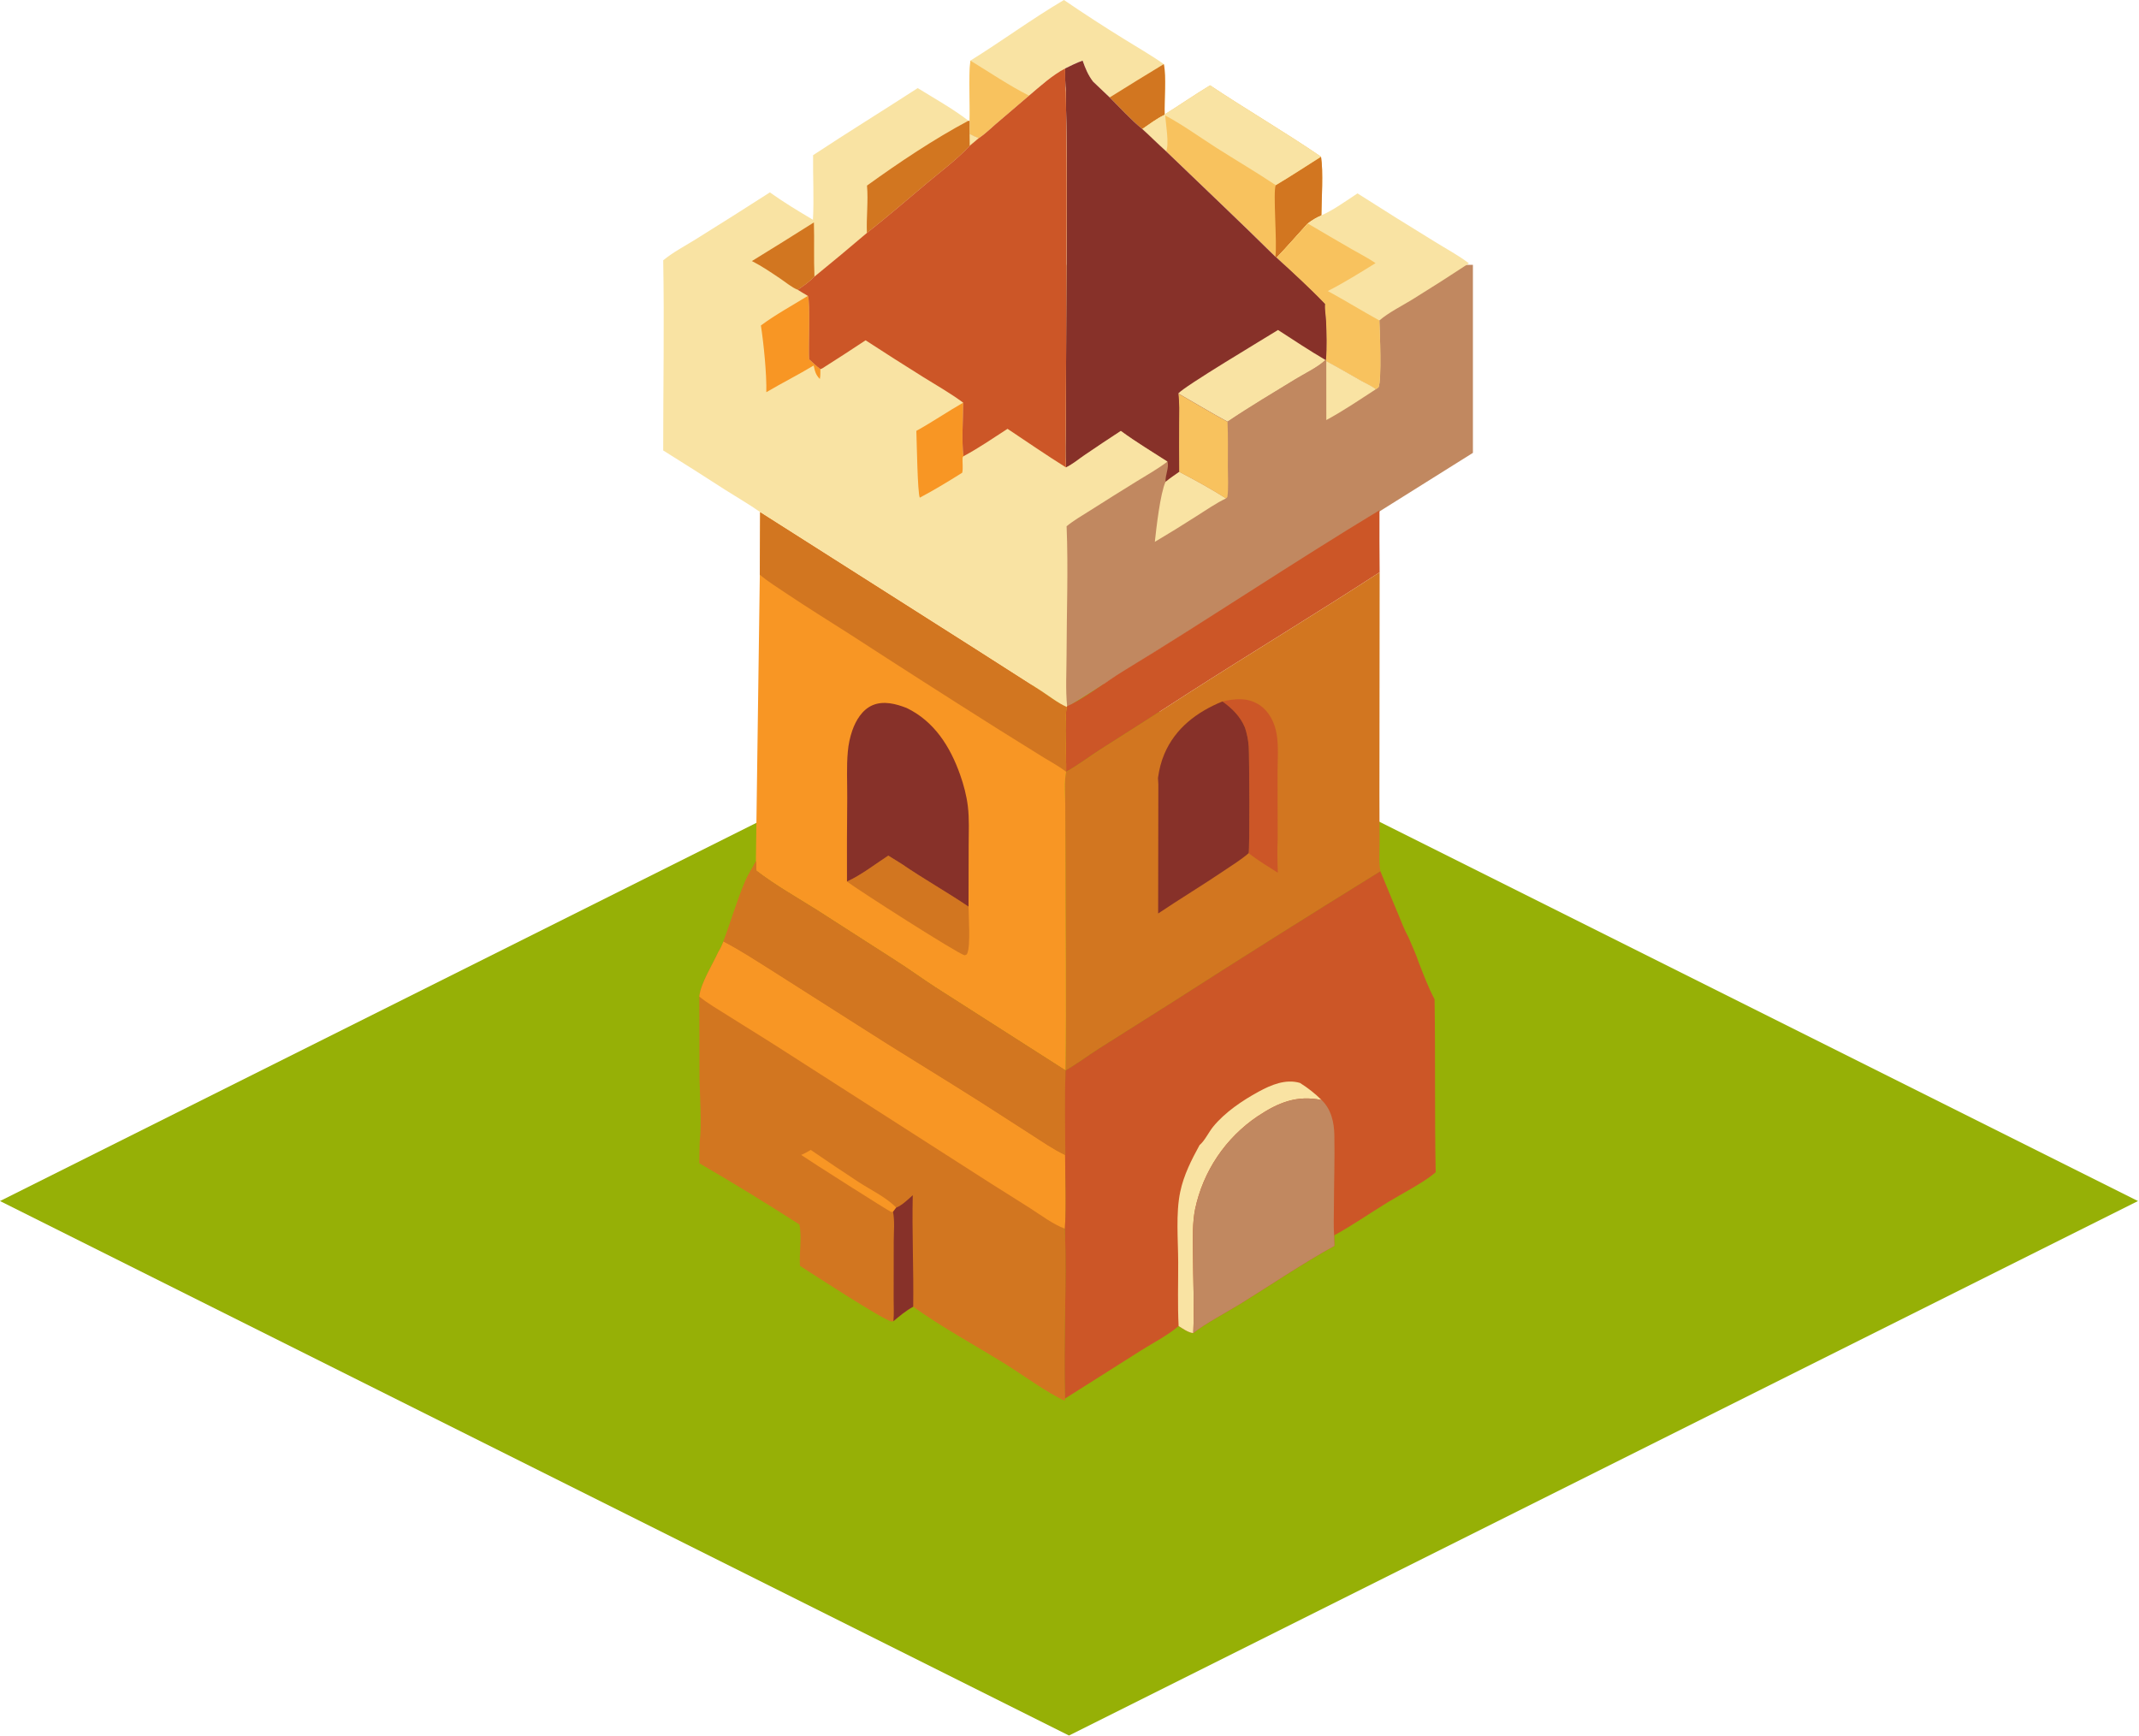 <?xml version="1.0" encoding="UTF-8" standalone="no"?>
<svg
   width="1183.838"
   height="961.006"
   version="1.1"
   id="svg75"
   sodipodi:docname="inspector.svg"
   inkscape:version="1.3.2 (091e20ef0f, 2023-11-25)"
   xmlns:inkscape="http://www.inkscape.org/namespaces/inkscape"
   xmlns:sodipodi="http://sodipodi.sourceforge.net/DTD/sodipodi-0.dtd"
   xmlns="http://www.w3.org/2000/svg"
   xmlns:svg="http://www.w3.org/2000/svg">
  <defs
     id="defs75" />
  <sodipodi:namedview
     id="namedview75"
     pagecolor="#ffffff"
     bordercolor="#000000"
     borderopacity="0.25"
     inkscape:showpageshadow="2"
     inkscape:pageopacity="0.0"
     inkscape:pagecheckerboard="0"
     inkscape:deskcolor="#d1d1d1"
     inkscape:zoom="0.49395158"
     inkscape:cx="483.85309"
     inkscape:cy="452.4735"
     inkscape:window-width="1440"
     inkscape:window-height="831"
     inkscape:window-x="0"
     inkscape:window-y="0"
     inkscape:window-maximized="1"
     inkscape:current-layer="svg75" />
  <rect
     style="fill:#96b006;stroke-width:7.774;stroke-linecap:round"
     id="rect1"
     width="661.786"
     height="661.786"
     x="-743.545"
     y="743.545"
     transform="matrix(0.894,-0.447,0.894,0.447,0,0)" />
  <path
     id="path1"
     style="fill:#c18860;fill-opacity:1"
     d="M 586.755,146.588 V 393.806 L 815.188,250.644 V 146.588 Z" />
  <path
     fill="#f9e3a3"
     d="m 734.042,199.852 c 6.486,3.452 12.833,7.183 19.223,10.809 2.615,1.483 5.934,2.863 8.235,4.742 -8.994,5.839 -18.008,11.98 -27.444,17.074 z"
     id="path2" />
  <path
     fill="#f9e3a3"
     d="m 652.604,261.101 c 8.694,4.548 17.668,9.464 25.941,14.732 -5.594,2.696 -10.934,6.405 -16.183,9.727 q -11.473,7.377 -23.21,14.327 c 0.819,-7.72 3.014,-26.947 5.948,-33.281 2.34,-1.99 5,-3.718 7.504,-5.505 z"
     id="path3" />
  <path
     fill="#f8c25e"
     d="m 652.138,217.785 c 9.075,5.161 18.042,10.645 27.229,15.595 0.373,8.37 0.187,16.812 0.197,25.192 0.007,5.378 0.446,11.197 -0.265,16.499 l -0.754,0.762 c -8.273,-5.268 -17.247,-10.184 -25.941,-14.732 -0.103,-9.107 -0.017,-18.221 -0.027,-27.329 -0.005,-5.254 0.287,-10.778 -0.439,-15.987 z"
     id="path5" />
  <path
     fill="#f9e3a3"
     d="m 588.838,0 q 16.431,11.203 33.349,21.656 c 7.282,4.552 14.935,8.867 21.924,13.825 1.519,7.064 0.221,20.057 0.496,27.829 l -0.237,0.35 c -4.266,2.034 -8.229,5.112 -12.15,7.749 -6.377,-5.155 -12.243,-11.688 -18.055,-17.493 l -9.215,-8.759 c -2.781,-3.644 -4.262,-7.335 -5.769,-11.606 -3.359,1.198 -6.498,2.757 -9.689,4.338 -7.343,3.908 -13.623,9.704 -19.953,15.042 l -18.376,15.685 c -3.026,2.588 -6.059,5.613 -9.373,7.81 -1.857,-0.652 -3.475,-1.39 -5.17,-2.393 -0.076,-2.338 -0.003,-4.7 0,-7.04 0.355,-11.027 -0.741,-22.508 0.446,-33.448 17.433,-10.806 34.122,-23.158 51.772,-33.545 z"
     id="path22" />
  <path
     fill="#d27620"
     d="m 644.111,35.481 c 1.519,7.064 0.221,20.057 0.496,27.829 l -0.237,0.35 c -4.266,2.034 -8.229,5.112 -12.15,7.749 -6.377,-5.155 -12.243,-11.688 -18.055,-17.493 q 14.909,-9.321 29.946,-18.435 z"
     id="path23" />
  <path
     fill="#f8c25e"
     d="m 536.62,66.993 c 0.355,-11.027 -0.741,-22.508 0.446,-33.448 10.428,6.359 21.604,13.943 32.473,19.386 l -18.376,15.685 c -3.026,2.588 -6.059,5.613 -9.373,7.81 -1.857,-0.652 -3.475,-1.39 -5.17,-2.393 -0.076,-2.338 -0.003,-4.7 0,-7.04 z"
     id="path24" />
  <path
     fill="#f8c25e"
     d="m 669.723,47.241 c 20.233,13.496 41.351,25.763 61.403,39.489 1.334,8.424 0.284,23.362 0.214,32.481 -2.79,1.196 -5.177,2.61 -7.575,4.469 -5.743,6.28 -11.328,12.773 -17.212,18.915 l -0.684,-0.514 c -19.881,-19.68 -40.307,-38.885 -60.441,-58.314 -4.485,-4.023 -8.748,-8.301 -13.208,-12.358 3.921,-2.637 7.884,-5.715 12.15,-7.749 l 0.237,-0.35 c 8.442,-5.23 16.617,-10.953 25.116,-16.069 z"
     id="path31" />
  <path
     fill="#d27620"
     d="m 731.126,86.73 c 1.334,8.424 0.284,23.362 0.214,32.481 -2.79,1.196 -5.177,2.61 -7.575,4.469 -5.743,6.28 -11.328,12.773 -17.212,18.915 l -0.684,-0.514 c 1.073,-7.471 -1.429,-36.152 0.206,-39.602 8.469,-5.015 16.72,-10.503 25.051,-15.749 z"
     id="path32" />
  <path
     fill="#f9e3a3"
     d="m 669.723,47.241 c 20.233,13.496 41.351,25.763 61.403,39.489 -8.331,5.246 -16.582,10.734 -25.051,15.749 -10.824,-7.236 -22.198,-13.876 -33.183,-20.895 -9.175,-5.862 -18.38,-12.563 -27.975,-17.671 0.281,4.883 2.257,15.636 0.511,19.854 -4.485,-4.023 -8.748,-8.301 -13.208,-12.358 3.921,-2.637 7.884,-5.715 12.15,-7.749 l 0.237,-0.35 c 8.442,-5.23 16.617,-10.953 25.116,-16.069 z"
     id="path33" />
  <path
     fill="#f9e3a3"
     d="m 751.319,107.036 q 21.174,13.52 42.602,26.632 c 6.286,3.925 13.207,7.604 19.076,12.083 q -15.417,10.159 -31.119,19.871 c -6.018,3.717 -13.117,7.19 -18.464,11.741 0.262,6.169 1.375,33.134 -0.486,37.011 l -1.428,1.029 c -2.301,-1.879 -5.62,-3.259 -8.235,-4.742 -6.39,-3.626 -12.737,-7.357 -19.223,-10.809 l -0.177,-0.69 c 0.595,-7.031 0.354,-14.384 0.054,-21.435 -0.136,-3.193 -0.805,-6.286 -0.552,-9.486 -8.551,-8.939 -17.738,-17.249 -26.814,-25.646 5.884,-6.142 11.469,-12.635 17.212,-18.915 2.398,-1.859 4.785,-3.273 7.575,-4.469 6.952,-3.111 13.604,-8.016 19.979,-12.175 z"
     id="path39" />
  <path
     fill="#f8c25e"
     d="m 723.765,123.68 q 11.991,7.098 24.061,14.058 c 4.463,2.581 9.231,5.002 13.494,7.888 -8.675,5.365 -17.356,10.804 -26.443,15.45 9.627,5.244 18.939,11.02 28.537,16.287 0.262,6.169 1.375,33.134 -0.486,37.011 l -1.428,1.029 c -2.301,-1.879 -5.62,-3.259 -8.235,-4.742 -6.39,-3.626 -12.737,-7.357 -19.223,-10.809 l -0.177,-0.69 c 0.595,-7.031 0.354,-14.384 0.054,-21.435 -0.136,-3.193 -0.805,-6.286 -0.552,-9.486 -8.551,-8.939 -17.738,-17.249 -26.814,-25.646 5.884,-6.142 11.469,-12.635 17.212,-18.915 z"
     id="path40" />
  <path
     fill="#cc5627"
     d="m 763.485,282.401 q -0.071,17.162 0.094,34.322 c -35.027,22.78 -70.825,44.392 -105.983,66.964 q -24.044,15.605 -48.259,30.945 c -6.391,4.075 -12.664,8.928 -19.286,12.55 0.166,-10.17 -1.138,-26.708 0.322,-35.956 l 0.216,-0.418 c 6.42,-2.249 23.596,-14.812 30.625,-19.092 47.823,-29.116 94.344,-60.357 142.271,-89.315 z"
     id="path41" />
  <path
     fill="#873129"
     d="m 589.492,37.889 c 3.191,-1.581 6.33,-3.14 9.689,-4.338 1.507,4.271 2.988,7.962 5.769,11.606 l 9.215,8.759 c 5.812,5.805 11.678,12.338 18.055,17.493 4.46,4.057 8.723,8.335 13.208,12.358 20.134,19.429 40.56,38.634 60.441,58.314 l 0.684,0.514 c 9.076,8.397 18.263,16.707 26.814,25.646 -0.253,3.2 0.416,6.293 0.552,9.486 0.3,7.051 0.541,14.404 -0.054,21.435 l -0.266,0.069 c -4.395,4.164 -11.45,7.437 -16.655,10.629 -12.584,7.716 -25.339,15.259 -37.577,23.52 -9.187,-4.95 -18.154,-10.434 -27.229,-15.595 0.726,5.209 0.434,10.733 0.439,15.987 0.01,9.108 -0.076,18.222 0.027,27.329 -2.504,1.787 -5.164,3.515 -7.504,5.505 -0.347,-3.274 2.174,-8.285 1.004,-11.134 -8.613,-5.55 -17.529,-10.894 -25.779,-16.969 q -10.151,6.612 -20.156,13.443 c -3.224,2.185 -6.707,5.137 -10.206,6.751 -0.473,-7.256 -0.183,-14.792 -0.138,-22.069 l 0.208,-37.923 c 0.037,-49.199 0.754,-98.535 -0.149,-147.718 -0.449,-4.295 -0.301,-8.775 -0.392,-13.098 z"
     id="path48" />
  <path
     fill="#f9e3a3"
     d="m 707.328,182.633 c 8.686,5.616 17.336,11.385 26.271,16.598 -4.395,4.164 -11.45,7.437 -16.655,10.629 -12.584,7.716 -25.339,15.259 -37.577,23.52 -9.187,-4.95 -18.154,-10.434 -27.229,-15.595 2.759,-3.662 46.873,-29.977 55.19,-35.152 z"
     id="path49" />
  <path
     fill="#d27620"
     d="m 590.051,427.182 c 6.622,-3.622 12.895,-8.475 19.286,-12.55 q 24.215,-15.339 48.259,-30.945 c 35.158,-22.572 70.956,-44.184 105.983,-66.964 l -0.127,122.867 0.068,26.673 c 0.008,5.106 -0.472,10.912 0.447,15.914 q -58.107,35.905 -115.608,72.774 l -40.126,25.347 c -6.172,3.947 -12.169,8.525 -18.538,12.122 0.553,-40.175 -0.019,-80.454 -0.038,-120.641 l -0.096,-26.771 c -0.032,-5.663 -0.644,-12.28 0.49,-17.826 z"
     id="path50" />
  <path
     fill="#cc5627"
     d="m 676.568,388.215 c 7.148,-1.577 14,-2.298 20.488,1.974 5.308,3.495 8.334,9.583 9.439,15.698 1.266,7.003 0.574,14.95 0.564,22.07 l 0.082,36.478 c -0.329,6.164 -0.137,12.416 0.083,18.585 -5.444,-3.487 -11.074,-6.828 -16.169,-10.817 0.638,-1.839 0.416,-53.431 0.041,-59.045 -0.248,-3.712 -0.934,-6.944 -2.075,-10.481 -2.56,-6.144 -7.116,-10.644 -12.453,-14.462 z"
     id="path51" />
  <path
     fill="#873129"
     d="m 676.568,388.215 c 5.337,3.818 9.893,8.318 12.453,14.462 1.141,3.537 1.827,6.769 2.075,10.481 0.375,5.614 0.597,57.206 -0.041,59.045 -4.134,3.592 -9.044,6.606 -13.578,9.671 -12.024,8.128 -24.455,15.614 -36.498,23.708 l 0.114,-71.489 -0.211,-3.515 c 0.66,-4.644 1.681,-8.924 3.519,-13.255 6.091,-14.35 18.046,-23.309 32.167,-29.108 z"
     id="path52" />
  <path
     fill="#f89624"
     d="m 420.712,283.399 119.224,75.763 35.658,22.785 c 4.675,2.983 9.754,7.12 14.779,9.279 -1.46,9.248 -0.156,25.786 -0.322,35.956 -1.134,5.546 -0.522,12.163 -0.49,17.826 l 0.096,26.771 c 0.019,40.187 0.591,80.466 0.038,120.641 l -72.353,-46.248 c -7.318,-4.776 -14.376,-9.941 -21.755,-14.625 l -43.166,-27.712 c -11.332,-7.132 -23.125,-13.759 -33.768,-21.908 l -0.307,-5.338 2.178,-158.465 z"
     id="path53" />
  <path
     fill="#d27620"
     d="m 491.63,473.553 q 3.656,2.226 7.273,4.515 c 12.129,8.32 24.97,15.506 37.137,23.719 0.032,5.42 1.193,21.439 -0.665,25.81 -0.401,0.943 -0.617,0.774 -1.51,1.106 -3.578,-0.682 -59.601,-36.536 -65.098,-40.811 7.785,-3.49 15.646,-9.641 22.863,-14.339 z"
     id="path54" />
  <path
     fill="#873129"
     d="m 468.767,487.892 q -0.087,-23.24 0.138,-46.479 c 0.037,-8.359 -0.444,-17.075 0.325,-25.39 q 0.25,-2.983 0.866,-5.913 0.617,-2.929 1.591,-5.76 c 1.993,-5.642 5.45,-11.512 11.145,-13.998 6.109,-2.667 13.031,-0.822 18.934,1.477 15.261,7.35 24.107,21.336 29.632,36.986 1.973,5.587 3.546,11.484 4.258,17.375 0.855,7.081 0.47,14.457 0.46,21.586 l -0.076,34.011 c -12.167,-8.213 -25.008,-15.399 -37.137,-23.719 q -3.617,-2.289 -7.273,-4.515 c -7.217,4.698 -15.078,10.849 -22.863,14.339 z"
     id="path55" />
  <path
     fill="#d27620"
     d="m 420.712,283.399 119.224,75.763 35.658,22.785 c 4.675,2.983 9.754,7.12 14.779,9.279 -1.46,9.248 -0.156,25.786 -0.322,35.956 -3.673,-2.987 -8.368,-5.402 -12.413,-7.922 l -25.783,-16.073 q -40.843,-25.774 -81.354,-52.065 c -11.782,-7.527 -23.667,-14.859 -35.272,-22.66 -4.95,-3.328 -10.103,-6.535 -14.705,-10.338 z"
     id="path56" />
  <path
     fill="#f9e3a3"
     d="m 569.539,52.931 c 6.33,-5.338 12.61,-11.135 19.953,-15.042 0.091,4.324 -0.057,8.803 0.392,13.098 0.903,49.183 0.186,98.519 0.149,147.718 l -0.208,37.923 c -0.045,7.277 -0.335,14.813 0.138,22.069 3.499,-1.614 6.982,-4.566 10.206,-6.751 q 10.005,-6.831 20.156,-13.443 c 8.25,6.075 17.166,11.419 25.779,16.969 -5.16,3.981 -11.044,7.243 -16.588,10.673 q -13.127,8.09 -26.135,16.369 c -4.364,2.772 -9.073,5.465 -13.069,8.739 0.95,23.257 0.016,47.878 -0.027,71.305 -0.016,9.246 -0.609,19.076 0.304,28.25 l -0.216,0.418 c -5.025,-2.159 -10.104,-6.296 -14.779,-9.279 l -35.658,-22.785 -119.224,-75.763 c -6.232,-4.364 -12.925,-8.21 -19.349,-12.294 q -17.067,-11.043 -34.314,-21.802 c -0.014,-35.064 0.637,-70.175 0.01,-105.231 5.407,-4.528 12.504,-8.174 18.494,-11.955 q 20.363,-12.67 40.537,-25.637 c 7.659,5.487 15.745,10.352 23.846,15.149 0.612,-11.818 -0.057,-23.892 0.071,-35.748 19.138,-12.623 38.666,-24.656 57.907,-37.125 9.384,5.799 19.332,11.349 28.08,18.054 l 0.626,0.183 c -0.003,2.34 -0.076,4.702 0,7.04 1.695,1.003 3.313,1.741 5.17,2.393 3.314,-2.197 6.347,-5.222 9.373,-7.81 z"
     id="path57" />
  <path
     fill="#d27620"
     d="m 450.456,123.099 c 0.308,9.995 -0.129,20.019 0.305,30.003 -2.74,2.795 -6.007,5.101 -9.249,7.282 -3.13,-1.202 -6.536,-4.066 -9.367,-5.976 -5.222,-3.524 -10.376,-7.048 -15.993,-9.93 q 17.23,-10.565 34.304,-21.379 z"
     id="path58" />
  <path
     fill="#f89624"
     d="m 533.069,222.852 c -0.024,8.923 -0.922,21.128 0.149,29.653 l -0.472,0.747 c -0.182,2.523 0.351,6.013 -0.197,8.376 -7.71,4.855 -15.435,9.544 -23.49,13.811 -1.266,-2.706 -1.683,-31.642 -1.898,-36.969 8.773,-4.862 17.186,-10.605 25.908,-15.618 z"
     id="path59" />
  <path
     fill="#f89624"
     d="m 447.125,163.765 c 1.492,3.736 0.221,28.518 0.699,35.09 2.026,1.863 4.007,3.812 6.228,5.442 -0.026,1.799 0.065,3.692 -0.304,5.453 -2.282,-2.282 -2.764,-4.355 -3.417,-7.451 -8.598,5.174 -17.573,9.682 -26.214,14.771 0.264,-9.819 -1.46,-27.118 -3.003,-36.936 8.171,-6.051 17.342,-11.053 26.011,-16.369 z"
     id="path60" />
  <path
     fill="#d27620"
     d="m 535.994,66.81 0.626,0.183 c -0.003,2.34 -0.076,4.702 0,7.04 1.695,1.003 3.313,1.741 5.17,2.393 l -5.101,4.286 c -7.058,7.551 -15.802,14.067 -23.751,20.718 -10.989,9.196 -21.872,18.656 -33.146,27.492 -0.365,-8.691 0.812,-17.543 0.054,-26.207 17.688,-12.755 36.912,-25.637 56.148,-35.905 z"
     id="path61" />
  <path
     fill="#f9e3a3"
     d="m 536.62,74.033 c 1.695,1.003 3.313,1.741 5.17,2.393 l -5.101,4.286 z"
     id="path62" />
  <path
     fill="#cc5627"
     d="m 569.539,52.931 c 6.33,-5.338 12.61,-11.135 19.953,-15.042 0.091,4.324 -0.057,8.803 0.392,13.098 0.903,49.183 0.186,98.519 0.149,147.718 l -0.208,37.923 c -0.045,7.277 -0.335,14.813 0.138,22.069 -10.934,-6.866 -21.606,-14.192 -32.346,-21.359 -8.005,5.16 -15.979,10.705 -24.399,15.167 -1.071,-8.525 -0.173,-20.73 -0.149,-29.653 -6.954,-5.167 -14.642,-9.527 -21.999,-14.099 q -16.098,-10.06 -32.012,-20.41 -11.942,7.924 -24.051,15.591 l -0.955,0.363 c -2.221,-1.63 -4.202,-3.579 -6.228,-5.442 -0.478,-6.572 0.793,-31.354 -0.699,-35.09 -1.9,-1.064 -3.748,-2.254 -5.613,-3.381 3.242,-2.181 6.509,-4.487 9.249,-7.282 q 14.655,-11.922 29.031,-24.18 c 11.274,-8.836 22.157,-18.296 33.146,-27.492 7.949,-6.651 16.693,-13.167 23.751,-20.718 l 5.101,-4.286 c 3.314,-2.197 6.347,-5.222 9.373,-7.81 z"
     id="path63" />
  <path
     fill="#d27620"
     d="m 400.392,521.043 c 4.226,-11.121 7.485,-22.679 12.188,-33.616 1.557,-3.62 3.801,-6.745 5.478,-10.223 0.099,-0.204 0.192,-0.41 0.288,-0.615 l 0.307,5.338 c 10.643,8.149 22.436,14.776 33.768,21.908 l 43.166,27.712 c 7.379,4.684 14.437,9.849 21.755,14.625 l 72.353,46.248 c -0.515,15.313 -0.185,30.782 -0.092,46.109 l -0.11,0.68 c -0.005,13.489 0.701,27.386 -0.129,40.824 1.127,31.285 -0.889,62.719 0.095,94.001 l -0.255,1.154 c -9.433,-4.15 -23.545,-14.513 -32.831,-20.276 -16.609,-10.308 -35.202,-20.365 -50.952,-31.703 -3.916,2.089 -7.536,5.163 -10.953,7.99 l -0.921,0.235 c -4.892,-0.944 -44.072,-26.533 -50.804,-30.847 -0.486,-6.883 1.179,-16.618 -0.345,-22.923 q -27.305,-17.538 -55.35,-33.868 0.013,-6.153 0.222,-12.302 c 1.146,-9.081 0.058,-24.854 -0.131,-34.776 l -0.103,-45.154 c 0.739,-7.305 7.358,-17.726 10.494,-24.638 1.18,-1.921 2.063,-3.775 2.862,-5.883 z"
     id="path68" />
  <path
     fill="#f89624"
     d="m 448.725,636.433 q 13.255,9.11 26.705,17.93 c 6.506,4.22 15.234,8.392 20.582,14.004 l -1.764,2.341 c -0.374,-10e-4 -0.761,0.093 -1.123,-0.003 -1.053,-0.278 -45.039,-28.226 -49.716,-31.496 1.844,-0.724 3.585,-1.816 5.316,-2.776 z"
     id="path69" />
  <path
     fill="#873129"
     d="m 496.012,668.367 c 3.191,-1.243 6.583,-4.556 9.157,-6.874 -0.464,20.562 0.547,41.149 0.252,61.716 -3.916,2.089 -7.536,5.163 -10.953,7.99 0.376,-3.968 0.131,-8.127 0.127,-12.119 l 0.048,-31.951 c 0.005,-5.216 0.626,-11.329 -0.395,-16.421 z"
     id="path70" />
  <path
     fill="#f89624"
     d="m 400.392,521.043 c 9.738,5.057 19.095,11.261 28.399,17.091 l 45.951,29.233 c 22.546,14.507 45.593,28.313 68.222,42.708 l 27.975,17.992 c 5.905,3.781 12.207,8.152 18.554,11.142 -0.005,13.489 0.701,27.386 -0.129,40.824 -6.576,-2.432 -13.448,-7.635 -19.354,-11.418 l -21.458,-13.529 -114.925,-73.647 c -10.21,-6.614 -20.663,-12.929 -30.938,-19.454 -5.267,-3.345 -10.791,-6.501 -15.653,-10.421 0.739,-7.305 7.358,-17.726 10.494,-24.638 1.18,-1.921 2.063,-3.775 2.862,-5.883 z"
     id="path71" />
  <path
     fill="#d27620"
     d="m 400.392,521.043 c 4.226,-11.121 7.485,-22.679 12.188,-33.616 1.557,-3.62 3.801,-6.745 5.478,-10.223 0.099,-0.204 0.192,-0.41 0.288,-0.615 l 0.307,5.338 c 10.643,8.149 22.436,14.776 33.768,21.908 l 43.166,27.712 c 7.379,4.684 14.437,9.849 21.755,14.625 l 72.353,46.248 c -0.515,15.313 -0.185,30.782 -0.092,46.109 l -0.11,0.68 c -6.347,-2.99 -12.649,-7.361 -18.554,-11.142 l -27.975,-17.992 c -22.629,-14.395 -45.676,-28.201 -68.222,-42.708 l -45.951,-29.233 c -9.304,-5.83 -18.661,-12.034 -28.399,-17.091 z"
     id="path72" />
  <path
     fill="#cc5627"
     d="m 763.967,482.177 q 4.913,12.024 9.964,23.99 c 1.719,4.076 3.326,8.597 5.524,12.417 1.89,4.592 4.227,9.368 5.738,14.079 2.665,6.763 5.351,13.984 8.769,20.381 0.518,31.917 -0.012,63.871 0.618,95.773 -6.508,5.647 -18.658,11.799 -26.409,16.524 -9.907,6.039 -19.622,12.841 -29.788,18.394 l 0.183,5.792 c -17.634,9.737 -34.555,21.216 -51.685,31.856 -7.75,4.814 -19.758,11.063 -26.469,16.417 -2.877,-0.27 -5.671,-2.426 -8.098,-3.894 -6.074,5.234 -14.215,9.354 -21.041,13.66 l -41.814,26.468 c -0.984,-31.282 1.032,-62.716 -0.095,-94.001 0.83,-13.438 0.124,-27.335 0.129,-40.824 l 0.11,-0.68 c -0.093,-15.327 -0.423,-30.796 0.092,-46.109 6.369,-3.597 12.366,-8.175 18.538,-12.122 l 40.126,-25.347 q 57.501,-36.869 115.608,-72.774 z"
     id="path73" />
  <path
     fill="#f9e3a3"
     d="m 663.902,633.751 c 2.767,-2.237 5.149,-7.268 7.516,-10.164 6.545,-8.007 16.161,-14.478 25.157,-19.388 6.949,-3.793 14.955,-7.164 22.899,-4.852 4.392,2.777 8.286,5.803 11.975,9.466 -13.834,-2.786 -23.858,1.361 -35.395,8.987 q -1.643,1.107 -3.23,2.291 -1.588,1.185 -3.117,2.444 -1.529,1.259 -2.996,2.591 -1.466,1.331 -2.867,2.731 -1.401,1.4 -2.733,2.866 -1.333,1.466 -2.593,2.995 -1.26,1.528 -2.445,3.115 -1.186,1.587 -2.293,3.229 -1.108,1.642 -2.136,3.335 -1.027,1.694 -1.972,3.434 -0.946,1.741 -1.806,3.525 -0.86,1.785 -1.634,3.608 -0.774,1.823 -1.459,3.682 -0.685,1.858 -1.28,3.748 -0.595,1.889 -1.099,3.805 -0.504,1.915 -0.915,3.853 c -1.598,7.814 -1.255,15.952 -1.232,23.886 0.042,14.865 0.805,30.024 0.165,44.862 -2.877,-0.27 -5.671,-2.426 -8.098,-3.894 -0.605,-11.692 -0.199,-23.636 -0.236,-35.355 -0.038,-12.367 -1.391,-26.955 1.133,-38.953 1.968,-9.353 6.161,-17.538 10.691,-25.847 z"
     id="path74" />
  <path
     fill="#c18860"
     d="m 660.412,737.8 c 0.64,-14.838 -0.123,-29.997 -0.165,-44.862 -0.023,-7.934 -0.366,-16.072 1.232,-23.886 q 0.411,-1.938 0.915,-3.853 0.504,-1.916 1.099,-3.805 0.595,-1.89 1.28,-3.748 0.685,-1.859 1.459,-3.682 0.774,-1.823 1.634,-3.608 0.86,-1.784 1.805,-3.525 0.946,-1.74 1.973,-3.434 1.028,-1.693 2.136,-3.335 1.107,-1.642 2.293,-3.229 1.185,-1.587 2.445,-3.115 1.26,-1.529 2.593,-2.995 1.332,-1.466 2.733,-2.866 1.401,-1.4 2.867,-2.731 1.467,-1.332 2.996,-2.591 1.529,-1.259 3.117,-2.444 1.587,-1.184 3.23,-2.291 c 11.537,-7.626 21.561,-11.773 35.395,-8.987 5.334,5.153 6.911,12.282 7.052,19.423 0.261,13.227 -0.217,26.513 -0.241,39.746 -0.009,5.202 -0.27,10.571 0.123,15.753 l 0.183,5.792 c -17.634,9.737 -34.555,21.216 -51.685,31.856 -7.75,4.814 -19.758,11.063 -26.469,16.417 z"
     id="path75" />
</svg>
